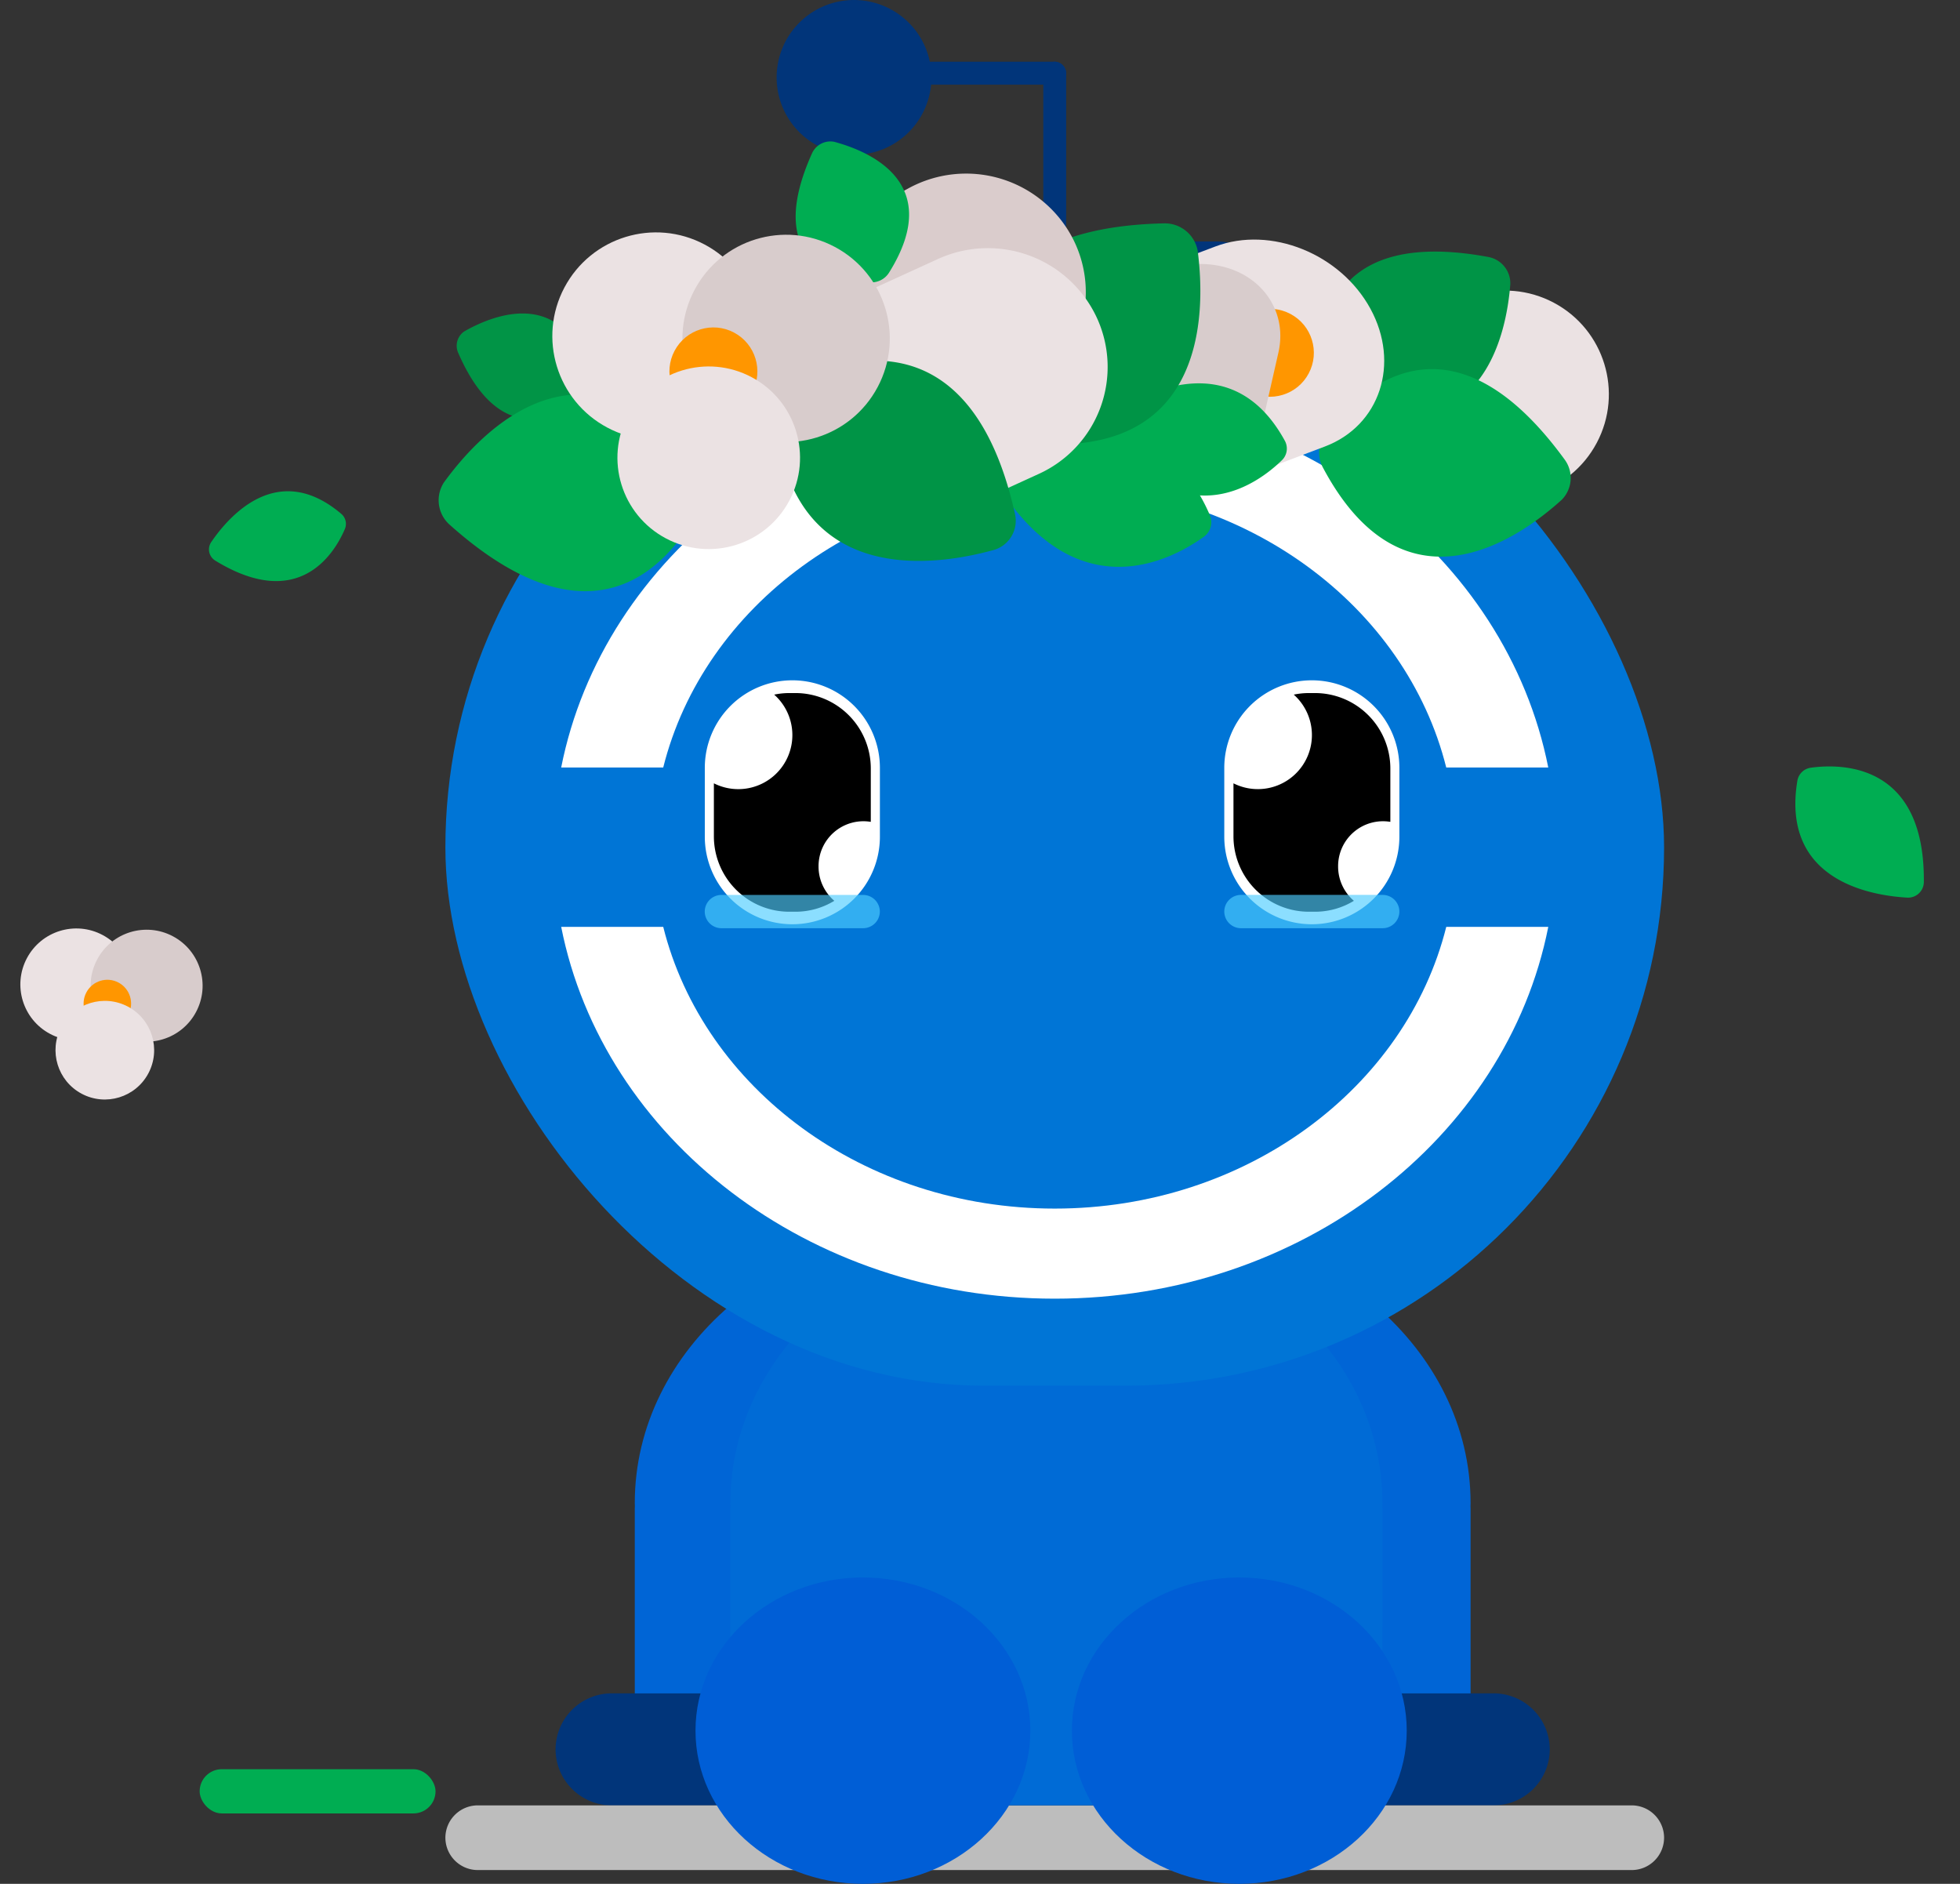 <svg xmlns="http://www.w3.org/2000/svg" width="124.412" height="119.575" viewBox="0 0 124.412 119.575"><rect x="0" y="0" width="124.412" height="119.575" fill="#333333" stroke="none"/><g transform="translate(-812.237 -398.104)"><g transform="translate(840.508 398.104)"><g transform="translate(12.023 77.654)"><path d="M169.837,608.13c0-.041-.005-.081-.006-.122,0-.07.006-.14.006-.21,0-9.8-9.265-17.75-20.694-17.75s-20.694,7.947-20.694,17.75c0,.07.005.14.006.21,0,.041-.006.081-.006.122v14.225h41.387Z" transform="translate(-128.45 -590.047)" fill="#0065d6"/></g><path d="M128.8,660.909h-7.541a3.565,3.565,0,0,1-3.554-3.555h0a3.565,3.565,0,0,1,3.554-3.555H128.8a3.565,3.565,0,0,1,3.555,3.555h0A3.565,3.565,0,0,1,128.8,660.909Z" transform="translate(-110.711 -546.315)" fill="#01357a"/><g transform="translate(23.687 77.654)"><path d="M153.378,608.13c0-.041.005-.081.006-.122,0-.07-.006-.14-.006-.21,0-9.8,9.265-17.75,20.694-17.75s20.694,7.947,20.694,17.75c0,.07-.005.14-.006.21,0,.041.006.081.006.122v14.225H153.378Z" transform="translate(-153.378 -590.047)" fill="#0065d6"/></g><path d="M224.819,660.909h7.541a3.565,3.565,0,0,0,3.554-3.555h0a3.565,3.565,0,0,0-3.554-3.555h-7.541a3.565,3.565,0,0,0-3.555,3.555h0A3.565,3.565,0,0,0,224.819,660.909Z" transform="translate(-165.813 -546.315)" fill="#01357a"/><path d="M178.059,673.1H104.808a2.059,2.059,0,0,1-2.053-2.053h0a2.059,2.059,0,0,1,2.053-2.053h73.252a2.059,2.059,0,0,1,2.053,2.053h0A2.059,2.059,0,0,1,178.059,673.1Z" transform="translate(-102.755 -554.4)" fill="#bdbdbd"/><g transform="translate(18.091 77.654)"><path d="M182.805,608.13c0-.041-.006-.081-.007-.122,0-.07.007-.14.007-.21,0-9.8-9.265-17.75-20.694-17.75s-20.694,7.947-20.694,17.75c0,.07.005.14.006.21,0,.041-.006.081-.006.122v18.857h41.387Z" transform="translate(-141.418 -590.047)" fill="#006bd6"/></g><ellipse cx="10.627" cy="9.723" rx="10.627" ry="9.723" transform="translate(15.876 100.129)" fill="#005ed6"/><ellipse cx="10.627" cy="9.723" rx="10.627" ry="9.723" transform="translate(39.768 100.129)" fill="#005ed6"/><g transform="translate(0)"><g transform="translate(0 19.617)"><rect width="77.357" height="68.337" rx="34.169" fill="#0075d6"/><path d="M149.792,483.486c12.142,0,22.293,7.647,24.851,17.882h6.476c-2.654-13.414-15.665-23.6-31.328-23.6s-28.674,10.187-31.328,23.6h6.477C127.5,491.134,137.65,483.486,149.792,483.486Z" transform="translate(-111.113 -472.267)" fill="#fff"/><path d="M149.792,567.7c-12.142,0-22.293-7.648-24.851-17.882h-6.477c2.654,13.414,15.665,23.6,31.328,23.6s28.674-10.187,31.328-23.6h-6.476C172.085,560.05,161.934,567.7,149.792,567.7Z" transform="translate(-111.113 -510.603)" fill="#fff"/></g><g transform="translate(16.467 43.182)"><path d="M5.557,0h0a5.557,5.557,0,0,1,5.557,5.557V9.927a5.557,5.557,0,0,1-5.557,5.557h0A5.557,5.557,0,0,1,0,9.927V5.557A5.557,5.557,0,0,1,5.557,0Z" fill="#fff"/><g transform="translate(0.577 0.804)"><path d="M145.823,529.1a2.85,2.85,0,0,1,3.316-2.829v-3.4a4.789,4.789,0,0,0-4.775-4.775h-.41a4.75,4.75,0,0,0-.947.1,3.432,3.432,0,0,1-3.828,5.629v3.376a4.789,4.789,0,0,0,4.775,4.775h.41a4.731,4.731,0,0,0,2.46-.693A2.86,2.86,0,0,1,145.823,529.1Z" transform="translate(-139.18 -518.091)"/></g></g><g transform="translate(49.441 43.182)"><path d="M5.557,0h0a5.557,5.557,0,0,1,5.557,5.557v4.37a5.557,5.557,0,0,1-5.557,5.557h0A5.557,5.557,0,0,1,0,9.927V5.557A5.557,5.557,0,0,1,5.557,0Z" fill="#fff"/><g transform="translate(0.577 0.804)"><path d="M216.3,529.1a2.85,2.85,0,0,1,3.316-2.829v-3.4a4.789,4.789,0,0,0-4.774-4.775h-.41a4.756,4.756,0,0,0-.947.1,3.432,3.432,0,0,1-3.827,5.629v3.376a4.789,4.789,0,0,0,4.775,4.775h.41a4.731,4.731,0,0,0,2.459-.693A2.859,2.859,0,0,1,216.3,529.1Z" transform="translate(-209.652 -518.091)"/></g></g><path d="M148,547.6h-9a1.06,1.06,0,0,1-1.057-1.057h0A1.06,1.06,0,0,1,139,545.488h9a1.06,1.06,0,0,1,1.057,1.057h0A1.06,1.06,0,0,1,148,547.6Z" transform="translate(-121.48 -488.683)" fill="#4ecdff" opacity="0.65"/><path d="M218.475,547.6h-9a1.06,1.06,0,0,1-1.057-1.057h0a1.06,1.06,0,0,1,1.057-1.057h9a1.06,1.06,0,0,1,1.057,1.057h0A1.06,1.06,0,0,1,218.475,547.6Z" transform="translate(-158.977 -488.683)" fill="#4ecdff" opacity="0.65"/><g transform="translate(21.026)"><path d="M179.61,456.84h-20.5a3.871,3.871,0,1,0,0,7.742h20.5a3.871,3.871,0,1,0,0-7.742Z" transform="translate(-151.707 -441.514)" fill="#01357a"/><path d="M157.518,429a4.913,4.913,0,1,1-4.913-4.913A4.913,4.913,0,0,1,157.518,429Z" transform="translate(-147.692 -424.086)" fill="#01357a"/><rect width="1.452" height="12.981" rx="0.726" transform="translate(16.926 3.918)" fill="#01357a"/><path d="M172.208,433.186h0a.728.728,0,0,1-.726.726H159.953a.728.728,0,0,1-.726-.726h0a.728.728,0,0,1,.726-.726h11.529A.728.728,0,0,1,172.208,433.186Z" transform="translate(-153.83 -428.542)" fill="#01357a"/></g></g></g><g transform="matrix(0.883, 0.469, -0.469, 0.883, 849.85, 384.126)"><circle cx="6.581" cy="6.581" r="6.581" transform="translate(62.888 0.693)" fill="#ebe2e3"/><path d="M9.355.937c1.3,2.981,3.47,10.321-5.861,11.87a1.746,1.746,0,0,1-1.687-.67C.211,9.858-3.156,3.369,7.331.074A1.706,1.706,0,0,1,9.355.937Z" transform="translate(57.118 0)" fill="#009446"/><path d="M15.251,4.236C13.975,7.772,9.959,15.652.9,9.535a2.017,2.017,0,0,1-.882-1.9C.49,4.451,2.824-3.667,14.24,1.9A1.971,1.971,0,0,1,15.251,4.236Z" transform="translate(60.529 7.274)" fill="#00ac52"/><path d="M.385,1.388C2.05.32,6.3-1.762,8.679,2.969a.834.834,0,0,1-.164.976C7.333,5.079,3.79,7.685.151,2.567A.832.832,0,0,1,.385,1.388Z" transform="translate(0 53.516) rotate(-51)" fill="#00ad52"/><path d="M.464,1.672C2.47.385,7.6-2.122,10.457,3.577a1,1,0,0,1-.2,1.176C8.835,6.119,4.566,9.259.182,3.093A1,1,0,0,1,.464,1.672Z" transform="translate(107.22 25.246) rotate(-172)" fill="#00ad52"/><path d="M15.862,1.359h0C12.536-.829,7.8-.32,5.326,2.491L1.477,6.872c-2.469,2.811-1.769,6.9,1.557,9.09S11.1,17.642,13.57,14.831l3.849-4.382C19.888,7.638,19.188,3.548,15.862,1.359Z" transform="translate(43.494 5.126)" fill="#ebe2e3"/><circle cx="2.792" cy="2.792" r="2.792" transform="translate(52.248 9.165)" fill="#ff9600"/><path d="M4.013.493h0A6.68,6.68,0,0,0,.182,7.96l1.195,4.417C2.144,15.211,5.122,16.488,8,15.215a6.679,6.679,0,0,0,3.831-7.466L10.632,3.331C9.866.5,6.887-.78,4.013.493Z" transform="translate(44.881 8.362)" fill="#d8cccc"/><path d="M.135,4.892C1.374,2.643,4.943-2.387,10.592,1.326a1.034,1.034,0,0,1,.419,1.186C10.364,4.524,7.933,9.678.6,6.346A1.035,1.035,0,0,1,.135,4.892Z" transform="translate(47.903 15.114)" fill="#00ad52"/><path d="M.261,4.912c1.861-2.448,6.978-7.834,13.1-2.9a1.139,1.139,0,0,1,.3,1.415C12.548,5.673,8.771,11.333.571,6.643A1.151,1.151,0,0,1,.261,4.912Z" transform="translate(43.145 20.832)" fill="#00ad52"/><path d="M9.971.8c2.345,3.3,6.852,11.7-4.126,15.955a2.172,2.172,0,0,1-2.226-.388C1.1,13.994-4.657,6.942,7.285.26A2.124,2.124,0,0,1,9.971.8Z" transform="translate(37.981 7.583)" fill="#009446"/><path d="M.143,3.2C1.265,1.433,4.4-2.354,8.569,2.061A1.12,1.12,0,0,1,8.817,3.2C8.175,4.867,5.926,8.988.409,4.584A1.1,1.1,0,0,1,.143,3.2Z" transform="translate(9.102 31.53)" fill="#019446"/><path d="M.016,9.833C.567,5.885,3.008-3.176,13.738,1.138a2.123,2.123,0,0,1,1.331,1.774c.205,3.4-.439,12.333-13.495,9.112A2.077,2.077,0,0,1,.016,9.833Z" transform="translate(12.575 33.993)" fill="#00ac52"/><path d="M15.231,1.212h0A7.628,7.628,0,0,0,4.769,3.382L1.224,8.751A7.459,7.459,0,0,0,3.417,19.108a7.627,7.627,0,0,0,10.462-2.17l3.544-5.37A7.459,7.459,0,0,0,15.231,1.212Z" transform="translate(25.144 10.064)" fill="#dacccc"/><path d="M16.029,1.518h0A7.627,7.627,0,0,0,5.44,2.946L1.526,8.053A7.459,7.459,0,0,0,2.985,18.538,7.628,7.628,0,0,0,13.574,17.11L17.487,12A7.458,7.458,0,0,0,16.029,1.518Z" transform="translate(28.227 13.597)" fill="#ebe2e3"/><path d="M.9.272C3.1-.236,8.342-.761,7.873,5.966a1.318,1.318,0,0,1-.718,1.088C5.378,7.862.511,9.339,0,1.57A1.279,1.279,0,0,1,.9.272Z" transform="translate(23.428 12.83)" fill="#00ad52"/><path d="M16.7,7.945C13.829,10.683,6.289,16.294.306,6.793A1.962,1.962,0,0,1,.327,4.655c1.927-2.75,7.943-9.292,16.469.7A1.932,1.932,0,0,1,16.7,7.945Z" transform="translate(28.771 23.25)" fill="#009446"/><circle cx="6.581" cy="6.581" r="6.581" transform="translate(13.542 22.719)" fill="#ebe2e3"/><circle cx="6.581" cy="6.581" r="6.581" transform="translate(20.908 18.976)" fill="#d8cccc"/><circle cx="2.792" cy="2.792" r="2.792" transform="translate(21.602 26.78)" fill="#ff9600"/><circle cx="5.796" cy="5.796" r="5.796" transform="translate(20.908 28.757)" fill="#ebe2e3"/><g transform="translate(3.377 77.339)"><circle cx="3.554" cy="3.554" r="3.554" transform="translate(0 2.022)" fill="#ebe2e3"/><circle cx="3.554" cy="3.554" r="3.554" transform="translate(3.978 0)" fill="#d8cccc"/><circle cx="1.508" cy="1.508" r="1.508" transform="translate(4.353 4.215)" fill="#ff9600"/><circle cx="3.131" cy="3.131" r="3.131" transform="translate(3.978 5.283)" fill="#ebe2e3"/></g></g><rect width="14.973" height="2.807" rx="1.404" transform="translate(824.91 510.402)" fill="#00ad52"/></g></svg>
